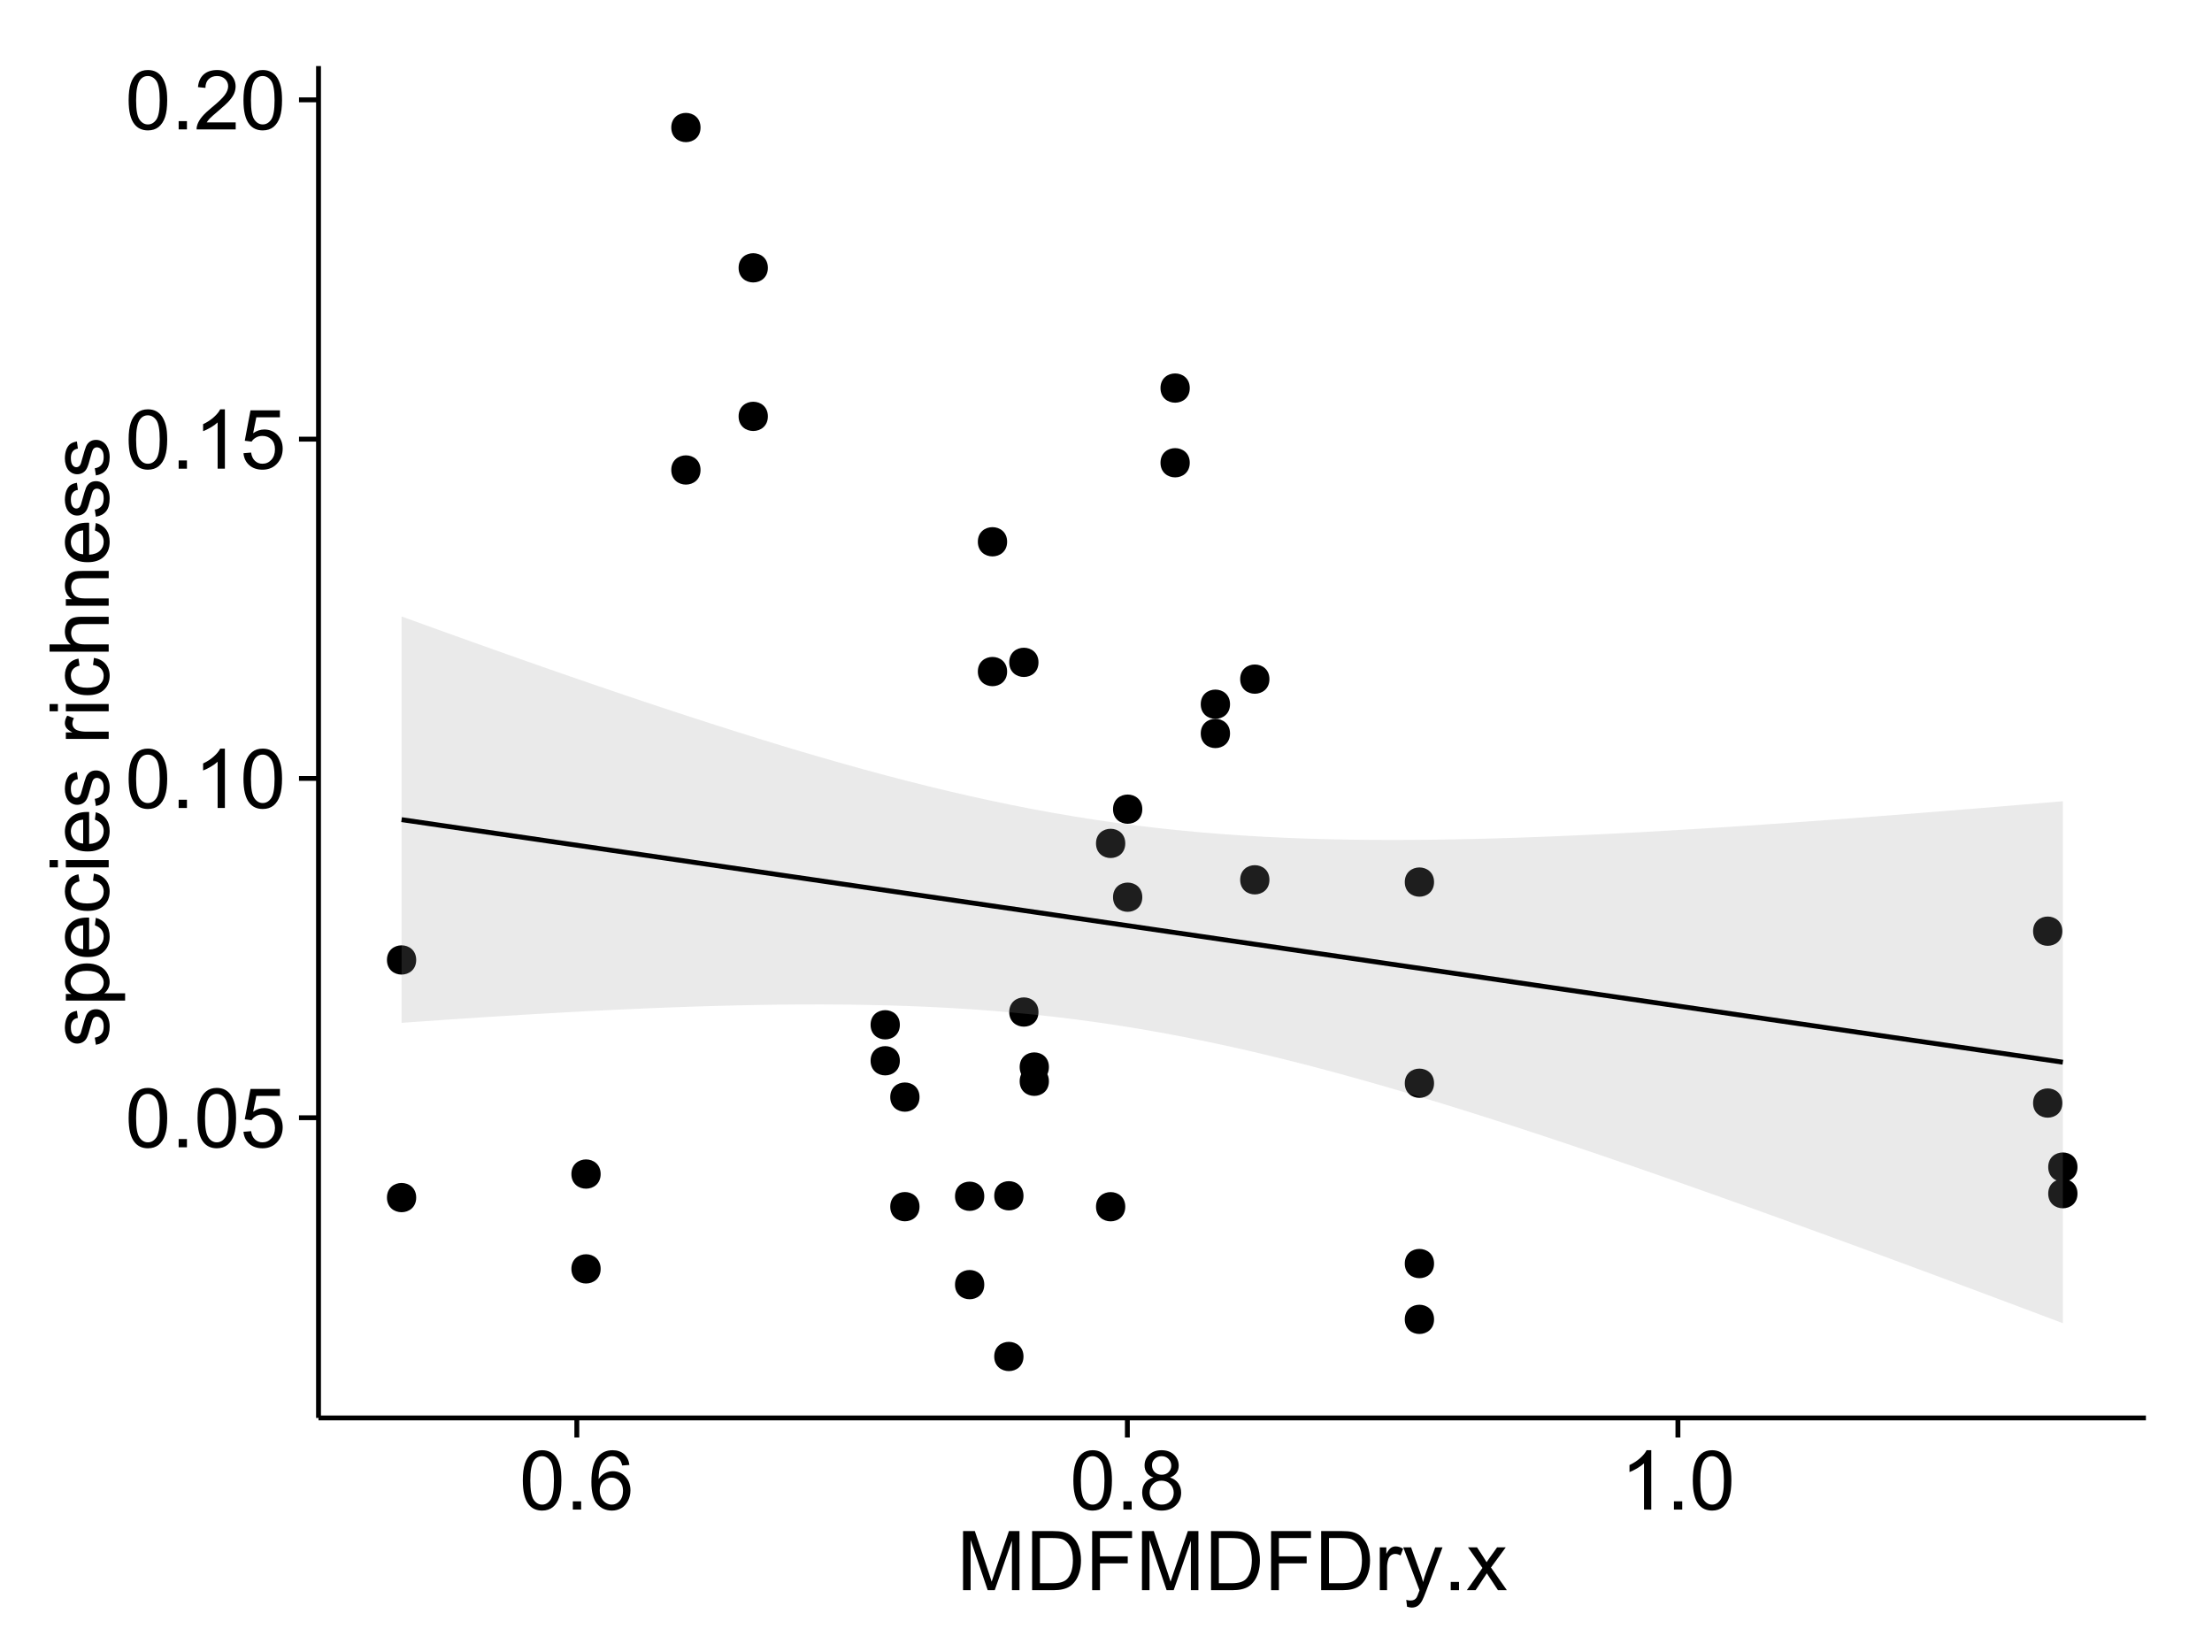 <?xml version="1.0" encoding="UTF-8"?>
<svg xmlns="http://www.w3.org/2000/svg" xmlns:xlink="http://www.w3.org/1999/xlink" width="482pt" height="360pt" viewBox="0 0 482 360" version="1.1">
<defs>
<g>
<symbol overflow="visible" id="glyph0-0">
<path style="stroke:none;" d="M 0.746 -6.355 C 0.742 -7.875 0.898 -9.102 1.215 -10.031 C 1.527 -10.961 1.996 -11.676 2.613 -12.18 C 3.23 -12.684 4.008 -12.938 4.949 -12.938 C 5.637 -12.938 6.242 -12.797 6.766 -12.52 C 7.285 -12.238 7.715 -11.836 8.059 -11.316 C 8.395 -10.789 8.664 -10.152 8.859 -9.398 C 9.051 -8.645 9.145 -7.629 9.148 -6.355 C 9.145 -4.84 8.992 -3.617 8.684 -2.691 C 8.371 -1.762 7.906 -1.047 7.289 -0.539 C 6.672 -0.035 5.891 0.215 4.949 0.219 C 3.703 0.215 2.727 -0.227 2.023 -1.117 C 1.168 -2.188 0.742 -3.934 0.746 -6.355 Z M 2.375 -6.355 C 2.371 -4.234 2.621 -2.824 3.117 -2.129 C 3.609 -1.426 4.219 -1.078 4.949 -1.082 C 5.672 -1.078 6.281 -1.43 6.781 -2.137 C 7.273 -2.836 7.523 -4.242 7.523 -6.355 C 7.523 -8.473 7.273 -9.883 6.781 -10.582 C 6.281 -11.277 5.664 -11.625 4.93 -11.629 C 4.199 -11.625 3.621 -11.316 3.191 -10.703 C 2.645 -9.918 2.371 -8.469 2.375 -6.355 Z M 2.375 -6.355 "/>
</symbol>
<symbol overflow="visible" id="glyph0-1">
<path style="stroke:none;" d="M 1.633 0 L 1.633 -1.801 L 3.438 -1.801 L 3.438 0 Z M 1.633 0 "/>
</symbol>
<symbol overflow="visible" id="glyph0-2">
<path style="stroke:none;" d="M 0.746 -3.375 L 2.406 -3.516 C 2.527 -2.707 2.812 -2.098 3.266 -1.691 C 3.711 -1.281 4.254 -1.078 4.887 -1.082 C 5.648 -1.078 6.293 -1.363 6.82 -1.941 C 7.344 -2.512 7.605 -3.273 7.609 -4.227 C 7.605 -5.125 7.352 -5.84 6.848 -6.363 C 6.34 -6.883 5.676 -7.141 4.859 -7.145 C 4.344 -7.141 3.887 -7.027 3.48 -6.797 C 3.07 -6.566 2.746 -6.266 2.516 -5.898 L 1.027 -6.09 L 2.277 -12.711 L 8.684 -12.711 L 8.684 -11.195 L 3.543 -11.195 L 2.848 -7.734 C 3.621 -8.273 4.43 -8.543 5.281 -8.543 C 6.402 -8.543 7.352 -8.152 8.129 -7.371 C 8.898 -6.59 9.285 -5.586 9.289 -4.367 C 9.285 -3.195 8.945 -2.188 8.27 -1.344 C 7.441 -0.301 6.316 0.215 4.887 0.219 C 3.715 0.215 2.758 -0.109 2.016 -0.766 C 1.273 -1.418 0.848 -2.289 0.746 -3.375 Z M 0.746 -3.375 "/>
</symbol>
<symbol overflow="visible" id="glyph0-3">
<path style="stroke:none;" d="M 6.707 0 L 5.125 0 L 5.125 -10.082 C 4.742 -9.715 4.242 -9.352 3.625 -8.988 C 3.004 -8.625 2.449 -8.352 1.961 -8.172 L 1.961 -9.703 C 2.844 -10.117 3.617 -10.621 4.281 -11.215 C 4.941 -11.805 5.41 -12.379 5.688 -12.938 L 6.707 -12.938 Z M 6.707 0 "/>
</symbol>
<symbol overflow="visible" id="glyph0-4">
<path style="stroke:none;" d="M 9.062 -1.52 L 9.062 0 L 0.547 0 C 0.531 -0.379 0.594 -0.742 0.73 -1.098 C 0.945 -1.676 1.293 -2.25 1.77 -2.812 C 2.246 -3.375 2.934 -4.023 3.84 -4.766 C 5.238 -5.906 6.188 -6.816 6.68 -7.492 C 7.172 -8.16 7.418 -8.793 7.418 -9.395 C 7.418 -10.02 7.191 -10.551 6.746 -10.98 C 6.293 -11.41 5.711 -11.625 4.992 -11.629 C 4.23 -11.625 3.621 -11.395 3.164 -10.941 C 2.703 -10.48 2.469 -9.848 2.469 -9.043 L 0.844 -9.211 C 0.953 -10.422 1.371 -11.344 2.102 -11.984 C 2.824 -12.617 3.801 -12.938 5.027 -12.938 C 6.262 -12.938 7.238 -12.594 7.961 -11.91 C 8.68 -11.223 9.039 -10.371 9.043 -9.359 C 9.039 -8.84 8.934 -8.336 8.727 -7.84 C 8.512 -7.34 8.164 -6.812 7.676 -6.266 C 7.188 -5.711 6.375 -4.957 5.238 -4 C 4.285 -3.199 3.676 -2.66 3.41 -2.379 C 3.141 -2.094 2.918 -1.805 2.742 -1.52 Z M 9.062 -1.52 "/>
</symbol>
<symbol overflow="visible" id="glyph0-5">
<path style="stroke:none;" d="M 8.957 -9.73 L 7.383 -9.605 C 7.242 -10.223 7.043 -10.676 6.785 -10.961 C 6.355 -11.41 5.828 -11.637 5.203 -11.637 C 4.695 -11.637 4.25 -11.496 3.875 -11.215 C 3.375 -10.852 2.984 -10.32 2.695 -9.625 C 2.406 -8.926 2.258 -7.934 2.25 -6.645 C 2.629 -7.223 3.094 -7.652 3.645 -7.938 C 4.195 -8.215 4.773 -8.355 5.379 -8.359 C 6.434 -8.355 7.328 -7.969 8.07 -7.195 C 8.809 -6.418 9.18 -5.414 9.184 -4.184 C 9.18 -3.371 9.008 -2.617 8.66 -1.926 C 8.312 -1.23 7.832 -0.699 7.227 -0.332 C 6.613 0.035 5.922 0.215 5.148 0.219 C 3.828 0.215 2.754 -0.266 1.922 -1.234 C 1.09 -2.199 0.672 -3.797 0.676 -6.031 C 0.672 -8.516 1.133 -10.328 2.055 -11.461 C 2.855 -12.445 3.938 -12.938 5.301 -12.938 C 6.312 -12.938 7.141 -12.652 7.789 -12.086 C 8.434 -11.516 8.824 -10.73 8.957 -9.73 Z M 2.496 -4.176 C 2.496 -3.629 2.609 -3.105 2.844 -2.609 C 3.07 -2.109 3.395 -1.73 3.812 -1.473 C 4.227 -1.207 4.664 -1.078 5.125 -1.082 C 5.789 -1.078 6.363 -1.348 6.844 -1.891 C 7.324 -2.426 7.562 -3.156 7.566 -4.086 C 7.562 -4.973 7.328 -5.676 6.855 -6.191 C 6.379 -6.703 5.781 -6.961 5.062 -6.961 C 4.348 -6.961 3.738 -6.703 3.242 -6.191 C 2.742 -5.676 2.496 -5.004 2.496 -4.176 Z M 2.496 -4.176 "/>
</symbol>
<symbol overflow="visible" id="glyph0-6">
<path style="stroke:none;" d="M 3.18 -6.988 C 2.52 -7.227 2.035 -7.57 1.723 -8.016 C 1.406 -8.461 1.246 -8.992 1.25 -9.617 C 1.246 -10.551 1.582 -11.34 2.258 -11.98 C 2.93 -12.617 3.828 -12.938 4.949 -12.938 C 6.07 -12.938 6.977 -12.609 7.664 -11.957 C 8.348 -11.301 8.688 -10.504 8.691 -9.57 C 8.688 -8.969 8.531 -8.449 8.219 -8.012 C 7.902 -7.566 7.426 -7.227 6.793 -6.988 C 7.582 -6.727 8.184 -6.309 8.598 -5.738 C 9.008 -5.16 9.215 -4.477 9.219 -3.684 C 9.215 -2.578 8.828 -1.652 8.051 -0.906 C 7.27 -0.156 6.242 0.215 4.977 0.219 C 3.699 0.215 2.676 -0.156 1.898 -0.91 C 1.117 -1.66 0.727 -2.602 0.73 -3.727 C 0.727 -4.562 0.938 -5.262 1.367 -5.832 C 1.789 -6.395 2.395 -6.781 3.18 -6.988 Z M 2.867 -9.668 C 2.863 -9.059 3.059 -8.559 3.453 -8.172 C 3.844 -7.785 4.355 -7.594 4.984 -7.594 C 5.59 -7.594 6.09 -7.785 6.48 -8.168 C 6.871 -8.551 7.066 -9.02 7.066 -9.578 C 7.066 -10.156 6.863 -10.645 6.465 -11.043 C 6.059 -11.438 5.559 -11.637 4.965 -11.637 C 4.359 -11.637 3.859 -11.441 3.465 -11.055 C 3.062 -10.668 2.863 -10.207 2.867 -9.668 Z M 2.355 -3.719 C 2.355 -3.262 2.461 -2.824 2.676 -2.406 C 2.887 -1.98 3.203 -1.652 3.629 -1.426 C 4.047 -1.191 4.504 -1.078 4.992 -1.082 C 5.746 -1.078 6.367 -1.32 6.863 -1.809 C 7.352 -2.293 7.598 -2.91 7.602 -3.664 C 7.598 -4.422 7.344 -5.055 6.84 -5.555 C 6.332 -6.051 5.699 -6.297 4.938 -6.301 C 4.191 -6.297 3.574 -6.051 3.09 -5.562 C 2.598 -5.066 2.355 -4.453 2.355 -3.719 Z M 2.355 -3.719 "/>
</symbol>
<symbol overflow="visible" id="glyph0-7">
<path style="stroke:none;" d="M 1.336 0 L 1.336 -12.883 L 3.902 -12.883 L 6.953 -3.762 C 7.23 -2.91 7.434 -2.273 7.566 -1.855 C 7.711 -2.32 7.941 -3.008 8.254 -3.922 L 11.336 -12.883 L 13.633 -12.883 L 13.633 0 L 11.988 0 L 11.988 -10.785 L 8.242 0 L 6.707 0 L 2.98 -10.969 L 2.98 0 Z M 1.336 0 "/>
</symbol>
<symbol overflow="visible" id="glyph0-8">
<path style="stroke:none;" d="M 1.391 0 L 1.391 -12.883 L 5.828 -12.883 C 6.824 -12.879 7.59 -12.816 8.121 -12.699 C 8.855 -12.527 9.484 -12.223 10.012 -11.777 C 10.688 -11.199 11.195 -10.465 11.535 -9.574 C 11.867 -8.68 12.035 -7.656 12.039 -6.512 C 12.035 -5.531 11.922 -4.664 11.695 -3.91 C 11.469 -3.152 11.176 -2.527 10.816 -2.035 C 10.457 -1.535 10.066 -1.145 9.645 -0.863 C 9.219 -0.574 8.703 -0.359 8.105 -0.219 C 7.504 -0.07 6.816 0 6.039 0 Z M 3.094 -1.52 L 5.844 -1.52 C 6.688 -1.516 7.355 -1.598 7.844 -1.758 C 8.324 -1.914 8.711 -2.137 9 -2.426 C 9.402 -2.828 9.715 -3.371 9.941 -4.055 C 10.164 -4.734 10.277 -5.562 10.281 -6.539 C 10.277 -7.887 10.055 -8.922 9.617 -9.645 C 9.172 -10.367 8.637 -10.852 8.008 -11.102 C 7.547 -11.273 6.812 -11.359 5.801 -11.363 L 3.094 -11.363 Z M 3.094 -1.52 "/>
</symbol>
<symbol overflow="visible" id="glyph0-9">
<path style="stroke:none;" d="M 1.477 0 L 1.477 -12.883 L 10.168 -12.883 L 10.168 -11.363 L 3.18 -11.363 L 3.18 -7.375 L 9.227 -7.375 L 9.227 -5.852 L 3.18 -5.852 L 3.18 0 Z M 1.477 0 "/>
</symbol>
<symbol overflow="visible" id="glyph0-10">
<path style="stroke:none;" d="M 1.168 0 L 1.168 -9.336 L 2.594 -9.336 L 2.594 -7.918 C 2.953 -8.578 3.289 -9.016 3.598 -9.23 C 3.906 -9.438 4.242 -9.543 4.613 -9.547 C 5.145 -9.543 5.688 -9.375 6.242 -9.035 L 5.695 -7.566 C 5.309 -7.793 4.922 -7.91 4.535 -7.91 C 4.188 -7.91 3.875 -7.805 3.602 -7.598 C 3.324 -7.387 3.129 -7.098 3.016 -6.734 C 2.836 -6.168 2.746 -5.555 2.75 -4.887 L 2.75 0 Z M 1.168 0 "/>
</symbol>
<symbol overflow="visible" id="glyph0-11">
<path style="stroke:none;" d="M 1.117 3.594 L 0.941 2.109 C 1.285 2.203 1.586 2.25 1.844 2.25 C 2.195 2.25 2.477 2.191 2.691 2.074 C 2.898 1.957 3.07 1.793 3.207 1.582 C 3.305 1.422 3.469 1.027 3.691 0.406 C 3.719 0.312 3.766 0.184 3.832 0.016 L 0.289 -9.336 L 1.996 -9.336 L 3.938 -3.93 C 4.188 -3.238 4.41 -2.516 4.613 -1.766 C 4.793 -2.488 5.012 -3.199 5.266 -3.895 L 7.258 -9.336 L 8.844 -9.336 L 5.289 0.156 C 4.906 1.18 4.609 1.887 4.402 2.277 C 4.117 2.797 3.797 3.18 3.434 3.422 C 3.07 3.664 2.637 3.785 2.137 3.789 C 1.828 3.785 1.488 3.719 1.117 3.594 Z M 1.117 3.594 "/>
</symbol>
<symbol overflow="visible" id="glyph0-12">
<path style="stroke:none;" d="M 0.133 0 L 3.543 -4.852 L 0.387 -9.336 L 2.363 -9.336 L 3.797 -7.145 C 4.066 -6.727 4.281 -6.379 4.445 -6.102 C 4.703 -6.484 4.941 -6.828 5.16 -7.129 L 6.734 -9.336 L 8.621 -9.336 L 5.398 -4.938 L 8.867 0 L 6.926 0 L 5.008 -2.898 L 4.5 -3.684 L 2.047 0 Z M 0.133 0 "/>
</symbol>
<symbol overflow="visible" id="glyph1-0">
<path style="stroke:none;" d="M -2.785 -0.555 L -3.031 -2.117 C -2.402 -2.203 -1.922 -2.449 -1.59 -2.852 C -1.254 -3.25 -1.09 -3.812 -1.09 -4.535 C -1.09 -5.262 -1.234 -5.801 -1.531 -6.152 C -1.824 -6.504 -2.172 -6.68 -2.574 -6.68 C -2.926 -6.68 -3.207 -6.523 -3.418 -6.215 C -3.555 -5.996 -3.734 -5.457 -3.953 -4.598 C -4.246 -3.434 -4.5 -2.629 -4.715 -2.184 C -4.926 -1.734 -5.223 -1.395 -5.602 -1.164 C -5.98 -0.93 -6.398 -0.812 -6.855 -0.816 C -7.27 -0.812 -7.652 -0.91 -8.012 -1.102 C -8.363 -1.293 -8.66 -1.551 -8.895 -1.883 C -9.074 -2.125 -9.227 -2.461 -9.355 -2.887 C -9.48 -3.309 -9.543 -3.766 -9.547 -4.254 C -9.543 -4.984 -9.438 -5.625 -9.23 -6.184 C -9.016 -6.734 -8.73 -7.145 -8.371 -7.41 C -8.008 -7.672 -7.527 -7.852 -6.926 -7.953 L -6.715 -6.406 C -7.195 -6.332 -7.57 -6.129 -7.84 -5.797 C -8.105 -5.457 -8.238 -4.98 -8.242 -4.367 C -8.238 -3.637 -8.117 -3.121 -7.883 -2.812 C -7.641 -2.5 -7.359 -2.344 -7.039 -2.348 C -6.832 -2.344 -6.648 -2.406 -6.484 -2.539 C -6.312 -2.664 -6.172 -2.867 -6.062 -3.148 C -6.004 -3.301 -5.871 -3.766 -5.66 -4.543 C -5.359 -5.66 -5.113 -6.441 -4.926 -6.887 C -4.734 -7.324 -4.457 -7.672 -4.094 -7.926 C -3.73 -8.176 -3.281 -8.301 -2.742 -8.305 C -2.211 -8.301 -1.711 -8.148 -1.25 -7.844 C -0.781 -7.535 -0.422 -7.09 -0.172 -6.512 C 0.086 -5.926 0.211 -5.27 0.211 -4.543 C 0.211 -3.328 -0.039 -2.406 -0.543 -1.77 C -1.047 -1.133 -1.793 -0.727 -2.785 -0.555 Z M -2.785 -0.555 "/>
</symbol>
<symbol overflow="visible" id="glyph1-1">
<path style="stroke:none;" d="M 3.578 -1.188 L -9.336 -1.188 L -9.336 -2.629 L -8.121 -2.629 C -8.594 -2.965 -8.949 -3.348 -9.188 -3.777 C -9.426 -4.203 -9.543 -4.723 -9.547 -5.336 C -9.543 -6.129 -9.34 -6.832 -8.93 -7.445 C -8.516 -8.051 -7.934 -8.512 -7.191 -8.824 C -6.441 -9.133 -5.625 -9.285 -4.738 -9.289 C -3.781 -9.285 -2.922 -9.113 -2.156 -8.773 C -1.391 -8.43 -0.805 -7.934 -0.398 -7.281 C 0.008 -6.625 0.211 -5.938 0.211 -5.219 C 0.211 -4.691 0.102 -4.219 -0.121 -3.801 C -0.344 -3.379 -0.625 -3.035 -0.965 -2.77 L 3.578 -2.77 Z M -4.613 -2.621 C -3.41 -2.613 -2.523 -2.855 -1.949 -3.348 C -1.375 -3.832 -1.09 -4.422 -1.09 -5.117 C -1.09 -5.816 -1.387 -6.418 -1.98 -6.922 C -2.574 -7.418 -3.496 -7.668 -4.746 -7.672 C -5.934 -7.668 -6.824 -7.426 -7.418 -6.938 C -8.008 -6.449 -8.301 -5.863 -8.305 -5.188 C -8.301 -4.508 -7.988 -3.914 -7.359 -3.398 C -6.727 -2.879 -5.809 -2.617 -4.613 -2.621 Z M -4.613 -2.621 "/>
</symbol>
<symbol overflow="visible" id="glyph1-2">
<path style="stroke:none;" d="M -3.004 -7.578 L -2.805 -9.211 C -1.848 -8.953 -1.105 -8.473 -0.578 -7.777 C -0.051 -7.078 0.211 -6.188 0.211 -5.105 C 0.211 -3.738 -0.207 -2.656 -1.051 -1.859 C -1.887 -1.055 -3.066 -0.656 -4.586 -0.66 C -6.156 -0.656 -7.375 -1.059 -8.246 -1.871 C -9.109 -2.676 -9.543 -3.727 -9.547 -5.02 C -9.543 -6.266 -9.117 -7.285 -8.27 -8.078 C -7.418 -8.867 -6.223 -9.262 -4.684 -9.266 C -4.586 -9.262 -4.445 -9.258 -4.262 -9.254 L -4.262 -2.293 C -3.234 -2.348 -2.449 -2.641 -1.906 -3.164 C -1.359 -3.684 -1.09 -4.332 -1.09 -5.117 C -1.09 -5.691 -1.242 -6.188 -1.547 -6.598 C -1.852 -7.008 -2.336 -7.332 -3.004 -7.578 Z M -5.562 -2.383 L -5.562 -7.594 C -6.344 -7.523 -6.934 -7.324 -7.328 -6.996 C -7.934 -6.492 -8.238 -5.836 -8.242 -5.035 C -8.238 -4.305 -7.996 -3.695 -7.512 -3.203 C -7.027 -2.707 -6.375 -2.434 -5.562 -2.383 Z M -5.562 -2.383 "/>
</symbol>
<symbol overflow="visible" id="glyph1-3">
<path style="stroke:none;" d="M -3.418 -7.277 L -3.215 -8.832 C -2.141 -8.66 -1.301 -8.227 -0.699 -7.527 C -0.09 -6.824 0.211 -5.965 0.211 -4.949 C 0.211 -3.668 -0.203 -2.641 -1.039 -1.867 C -1.871 -1.09 -3.07 -0.703 -4.633 -0.703 C -5.637 -0.703 -6.52 -0.867 -7.277 -1.203 C -8.031 -1.535 -8.598 -2.047 -8.977 -2.73 C -9.355 -3.41 -9.543 -4.152 -9.547 -4.957 C -9.543 -5.969 -9.289 -6.797 -8.777 -7.441 C -8.262 -8.086 -7.531 -8.5 -6.59 -8.684 L -6.355 -7.145 C -6.98 -6.996 -7.453 -6.738 -7.77 -6.367 C -8.082 -5.992 -8.238 -5.543 -8.242 -5.02 C -8.238 -4.219 -7.953 -3.57 -7.387 -3.074 C -6.812 -2.574 -5.91 -2.324 -4.676 -2.328 C -3.422 -2.324 -2.508 -2.566 -1.941 -3.047 C -1.371 -3.527 -1.09 -4.152 -1.09 -4.93 C -1.09 -5.547 -1.277 -6.066 -1.66 -6.484 C -2.035 -6.898 -2.621 -7.164 -3.418 -7.277 Z M -3.418 -7.277 "/>
</symbol>
<symbol overflow="visible" id="glyph1-4">
<path style="stroke:none;" d="M -11.066 -1.195 L -12.883 -1.195 L -12.883 -2.777 L -11.066 -2.777 Z M 0 -1.195 L -9.336 -1.195 L -9.336 -2.777 L 0 -2.777 Z M 0 -1.195 "/>
</symbol>
<symbol overflow="visible" id="glyph1-5">
<path style="stroke:none;" d=""/>
</symbol>
<symbol overflow="visible" id="glyph1-6">
<path style="stroke:none;" d="M 0 -1.168 L -9.336 -1.168 L -9.336 -2.594 L -7.918 -2.594 C -8.578 -2.953 -9.016 -3.289 -9.23 -3.598 C -9.438 -3.906 -9.543 -4.242 -9.547 -4.613 C -9.543 -5.145 -9.375 -5.688 -9.035 -6.242 L -7.566 -5.695 C -7.793 -5.309 -7.91 -4.922 -7.91 -4.535 C -7.91 -4.188 -7.805 -3.875 -7.598 -3.602 C -7.387 -3.324 -7.098 -3.129 -6.734 -3.016 C -6.168 -2.836 -5.555 -2.746 -4.887 -2.75 L 0 -2.75 Z M 0 -1.168 "/>
</symbol>
<symbol overflow="visible" id="glyph1-7">
<path style="stroke:none;" d="M 0 -1.188 L -12.883 -1.188 L -12.883 -2.77 L -8.262 -2.77 C -9.117 -3.504 -9.543 -4.434 -9.547 -5.562 C -9.543 -6.25 -9.406 -6.852 -9.137 -7.363 C -8.859 -7.871 -8.484 -8.234 -8.004 -8.457 C -7.523 -8.676 -6.824 -8.789 -5.914 -8.789 L 0 -8.789 L 0 -7.207 L -5.914 -7.207 C -6.703 -7.207 -7.281 -7.035 -7.641 -6.691 C -8 -6.348 -8.18 -5.863 -8.184 -5.238 C -8.18 -4.77 -8.059 -4.328 -7.816 -3.914 C -7.574 -3.5 -7.242 -3.203 -6.828 -3.031 C -6.406 -2.852 -5.832 -2.766 -5.105 -2.77 L 0 -2.77 Z M 0 -1.188 "/>
</symbol>
<symbol overflow="visible" id="glyph1-8">
<path style="stroke:none;" d="M 0 -1.188 L -9.336 -1.188 L -9.336 -2.609 L -8.008 -2.609 C -9.031 -3.293 -9.543 -4.285 -9.547 -5.582 C -9.543 -6.141 -9.441 -6.656 -9.242 -7.133 C -9.035 -7.602 -8.77 -7.957 -8.445 -8.191 C -8.113 -8.426 -7.727 -8.59 -7.277 -8.684 C -6.98 -8.742 -6.465 -8.77 -5.738 -8.773 L 0 -8.773 L 0 -7.188 L -5.68 -7.188 C -6.32 -7.184 -6.801 -7.121 -7.121 -7.004 C -7.438 -6.879 -7.695 -6.66 -7.887 -6.348 C -8.074 -6.031 -8.168 -5.664 -8.172 -5.246 C -8.168 -4.57 -7.953 -3.992 -7.531 -3.504 C -7.102 -3.012 -6.293 -2.766 -5.098 -2.77 L 0 -2.77 Z M 0 -1.188 "/>
</symbol>
</g>
<clipPath id="clip1">
  <path d="M 69.406 14.398 L 468.602 14.398 L 468.602 309.953 L 69.406 309.953 Z M 69.406 14.398 "/>
</clipPath>
</defs>
<g id="surface2381">
<rect x="0" y="0" width="482" height="360" style="fill:rgb(100%,100%,100%);fill-opacity:1;stroke:none;"/>
<rect x="0" y="0" width="482" height="360" style="fill:rgb(100%,100%,100%);fill-opacity:1;stroke:none;"/>
<path style="fill:none;stroke-width:1.063;stroke-linecap:round;stroke-linejoin:round;stroke:rgb(100%,100%,100%);stroke-opacity:1;stroke-miterlimit:10;" d="M 0 360 L 482 360 L 482 0 L 0 0 Z M 0 360 "/>
<g clip-path="url(#clip1)" clip-rule="nonzero">
<path style=" stroke:none;fill-rule:nonzero;fill:rgb(100%,100%,100%);fill-opacity:1;" d="M 69.406 308.957 L 467.602 308.957 L 467.602 14.402 L 69.406 14.402 Z M 69.406 308.957 "/>
<path style=" stroke:none;fill-rule:nonzero;fill:rgb(0%,0%,0%);fill-opacity:1;" d="M 247.848 195.492 C 247.848 198.328 243.594 198.328 243.594 195.492 C 243.594 192.656 247.848 192.656 247.848 195.492 "/>
<path style=" stroke:none;fill-rule:nonzero;fill:rgb(0%,0%,0%);fill-opacity:1;" d="M 311.422 236.031 C 311.422 238.863 307.168 238.863 307.168 236.031 C 307.168 233.195 311.422 233.195 311.422 236.031 "/>
<path style=" stroke:none;fill-rule:nonzero;fill:rgb(0%,0%,0%);fill-opacity:1;" d="M 89.629 260.945 C 89.629 263.781 85.379 263.781 85.379 260.945 C 85.379 258.113 89.629 258.113 89.629 260.945 "/>
<path style=" stroke:none;fill-rule:nonzero;fill:rgb(0%,0%,0%);fill-opacity:1;" d="M 311.422 192.195 C 311.422 195.031 307.168 195.031 307.168 192.195 C 307.168 189.359 311.422 189.359 311.422 192.195 "/>
<path style=" stroke:none;fill-rule:nonzero;fill:rgb(0%,0%,0%);fill-opacity:1;" d="M 166.254 90.723 C 166.254 93.559 162.004 93.559 162.004 90.723 C 162.004 87.887 166.254 87.887 166.254 90.723 "/>
<path style=" stroke:none;fill-rule:nonzero;fill:rgb(0%,0%,0%);fill-opacity:1;" d="M 448.324 240.348 C 448.324 243.184 444.074 243.184 444.074 240.348 C 444.074 237.512 448.324 237.512 448.324 240.348 "/>
<path style=" stroke:none;fill-rule:nonzero;fill:rgb(0%,0%,0%);fill-opacity:1;" d="M 448.324 202.898 C 448.324 205.734 444.074 205.734 444.074 202.898 C 444.074 200.062 448.324 200.062 448.324 202.898 "/>
<path style=" stroke:none;fill-rule:nonzero;fill:rgb(0%,0%,0%);fill-opacity:1;" d="M 244.137 183.77 C 244.137 186.605 239.883 186.605 239.883 183.77 C 239.883 180.934 244.137 180.934 244.137 183.77 "/>
<path style=" stroke:none;fill-rule:nonzero;fill:rgb(0%,0%,0%);fill-opacity:1;" d="M 244.137 262.934 C 244.137 265.77 239.883 265.77 239.883 262.934 C 239.883 260.098 244.137 260.098 244.137 262.934 "/>
<path style=" stroke:none;fill-rule:nonzero;fill:rgb(0%,0%,0%);fill-opacity:1;" d="M 227.5 232.496 C 227.5 235.332 223.25 235.332 223.25 232.496 C 223.25 229.66 227.5 229.66 227.5 232.496 "/>
<path style=" stroke:none;fill-rule:nonzero;fill:rgb(0%,0%,0%);fill-opacity:1;" d="M 275.551 147.977 C 275.551 150.809 271.301 150.809 271.301 147.977 C 271.301 145.141 275.551 145.141 275.551 147.977 "/>
<path style=" stroke:none;fill-rule:nonzero;fill:rgb(0%,0%,0%);fill-opacity:1;" d="M 275.551 191.703 C 275.551 194.539 271.301 194.539 271.301 191.703 C 271.301 188.867 275.551 188.867 275.551 191.703 "/>
<path style=" stroke:none;fill-rule:nonzero;fill:rgb(0%,0%,0%);fill-opacity:1;" d="M 218.391 118.047 C 218.391 120.883 214.137 120.883 214.137 118.047 C 214.137 115.211 218.391 115.211 218.391 118.047 "/>
<path style=" stroke:none;fill-rule:nonzero;fill:rgb(0%,0%,0%);fill-opacity:1;" d="M 258.188 84.559 C 258.188 87.391 253.938 87.391 253.938 84.559 C 253.938 81.723 258.188 81.723 258.188 84.559 "/>
<path style=" stroke:none;fill-rule:nonzero;fill:rgb(0%,0%,0%);fill-opacity:1;" d="M 258.188 100.828 C 258.188 103.664 253.938 103.664 253.938 100.828 C 253.938 97.992 258.188 97.992 258.188 100.828 "/>
<path style=" stroke:none;fill-rule:nonzero;fill:rgb(0%,0%,0%);fill-opacity:1;" d="M 451.625 260.09 C 451.625 262.926 447.375 262.926 447.375 260.09 C 447.375 257.258 451.625 257.258 451.625 260.09 "/>
<path style=" stroke:none;fill-rule:nonzero;fill:rgb(0%,0%,0%);fill-opacity:1;" d="M 451.625 254.297 C 451.625 257.133 447.375 257.133 447.375 254.297 C 447.375 251.461 451.625 251.461 451.625 254.297 "/>
<path style=" stroke:none;fill-rule:nonzero;fill:rgb(0%,0%,0%);fill-opacity:1;" d="M 166.254 58.359 C 166.254 61.195 162.004 61.195 162.004 58.359 C 162.004 55.523 166.254 55.523 166.254 58.359 "/>
<path style=" stroke:none;fill-rule:nonzero;fill:rgb(0%,0%,0%);fill-opacity:1;" d="M 218.391 146.328 C 218.391 149.164 214.137 149.164 214.137 146.328 C 214.137 143.496 218.391 143.496 218.391 146.328 "/>
<path style=" stroke:none;fill-rule:nonzero;fill:rgb(0%,0%,0%);fill-opacity:1;" d="M 227.5 235.602 C 227.5 238.438 223.25 238.438 223.25 235.602 C 223.25 232.766 227.5 232.766 227.5 235.602 "/>
<path style=" stroke:none;fill-rule:nonzero;fill:rgb(0%,0%,0%);fill-opacity:1;" d="M 89.629 209.168 C 89.629 212.004 85.379 212.004 85.379 209.168 C 85.379 206.332 89.629 206.332 89.629 209.168 "/>
<path style=" stroke:none;fill-rule:nonzero;fill:rgb(0%,0%,0%);fill-opacity:1;" d="M 247.848 176.312 C 247.848 179.148 243.594 179.148 243.594 176.312 C 243.594 173.477 247.848 173.477 247.848 176.312 "/>
<path style=" stroke:none;fill-rule:nonzero;fill:rgb(0%,0%,0%);fill-opacity:1;" d="M 311.422 287.48 C 311.422 290.316 307.168 290.316 307.168 287.48 C 307.168 284.645 311.422 284.645 311.422 287.48 "/>
<path style=" stroke:none;fill-rule:nonzero;fill:rgb(0%,0%,0%);fill-opacity:1;" d="M 311.422 275.32 C 311.422 278.152 307.168 278.152 307.168 275.32 C 307.168 272.484 311.422 272.484 311.422 275.32 "/>
<path style=" stroke:none;fill-rule:nonzero;fill:rgb(0%,0%,0%);fill-opacity:1;" d="M 151.586 102.402 C 151.586 105.238 147.336 105.238 147.336 102.402 C 147.336 99.57 151.586 99.57 151.586 102.402 "/>
<path style=" stroke:none;fill-rule:nonzero;fill:rgb(0%,0%,0%);fill-opacity:1;" d="M 151.586 27.789 C 151.586 30.625 147.336 30.625 147.336 27.789 C 147.336 24.953 151.586 24.953 151.586 27.789 "/>
<path style=" stroke:none;fill-rule:nonzero;fill:rgb(0%,0%,0%);fill-opacity:1;" d="M 199.305 239.051 C 199.305 241.883 195.051 241.883 195.051 239.051 C 195.051 236.215 199.305 236.215 199.305 239.051 "/>
<path style=" stroke:none;fill-rule:nonzero;fill:rgb(0%,0%,0%);fill-opacity:1;" d="M 199.305 262.922 C 199.305 265.758 195.051 265.758 195.051 262.922 C 195.051 260.086 199.305 260.086 199.305 262.922 "/>
<path style=" stroke:none;fill-rule:nonzero;fill:rgb(0%,0%,0%);fill-opacity:1;" d="M 129.82 255.816 C 129.82 258.652 125.57 258.652 125.57 255.816 C 125.57 252.984 129.82 252.984 129.82 255.816 "/>
<path style=" stroke:none;fill-rule:nonzero;fill:rgb(0%,0%,0%);fill-opacity:1;" d="M 129.82 276.477 C 129.82 279.312 125.57 279.312 125.57 276.477 C 125.57 273.645 129.82 273.645 129.82 276.477 "/>
<path style=" stroke:none;fill-rule:nonzero;fill:rgb(0%,0%,0%);fill-opacity:1;" d="M 225.227 144.324 C 225.227 147.16 220.977 147.16 220.977 144.324 C 220.977 141.488 225.227 141.488 225.227 144.324 "/>
<path style=" stroke:none;fill-rule:nonzero;fill:rgb(0%,0%,0%);fill-opacity:1;" d="M 225.227 220.516 C 225.227 223.352 220.977 223.352 220.977 220.516 C 220.977 217.68 225.227 217.68 225.227 220.516 "/>
<path style=" stroke:none;fill-rule:nonzero;fill:rgb(0%,0%,0%);fill-opacity:1;" d="M 221.961 260.555 C 221.961 263.387 217.707 263.387 217.707 260.555 C 217.707 257.719 221.961 257.719 221.961 260.555 "/>
<path style=" stroke:none;fill-rule:nonzero;fill:rgb(0%,0%,0%);fill-opacity:1;" d="M 221.961 295.566 C 221.961 298.402 217.707 298.402 217.707 295.566 C 217.707 292.73 221.961 292.73 221.961 295.566 "/>
<path style=" stroke:none;fill-rule:nonzero;fill:rgb(0%,0%,0%);fill-opacity:1;" d="M 266.965 153.445 C 266.965 156.277 262.715 156.277 262.715 153.445 C 262.715 150.609 266.965 150.609 266.965 153.445 "/>
<path style=" stroke:none;fill-rule:nonzero;fill:rgb(0%,0%,0%);fill-opacity:1;" d="M 266.965 159.82 C 266.965 162.652 262.715 162.652 262.715 159.82 C 262.715 156.984 266.965 156.984 266.965 159.82 "/>
<path style=" stroke:none;fill-rule:nonzero;fill:rgb(0%,0%,0%);fill-opacity:1;" d="M 195.02 223.293 C 195.02 226.129 190.766 226.129 190.766 223.293 C 190.766 220.461 195.02 220.461 195.02 223.293 "/>
<path style=" stroke:none;fill-rule:nonzero;fill:rgb(0%,0%,0%);fill-opacity:1;" d="M 195.02 231.133 C 195.02 233.965 190.766 233.965 190.766 231.133 C 190.766 228.297 195.02 228.297 195.02 231.133 "/>
<path style=" stroke:none;fill-rule:nonzero;fill:rgb(0%,0%,0%);fill-opacity:1;" d="M 213.41 260.656 C 213.41 263.492 209.16 263.492 209.16 260.656 C 209.16 257.824 213.41 257.824 213.41 260.656 "/>
<path style=" stroke:none;fill-rule:nonzero;fill:rgb(0%,0%,0%);fill-opacity:1;" d="M 213.41 279.914 C 213.41 282.746 209.16 282.746 209.16 279.914 C 209.16 277.078 213.41 277.078 213.41 279.914 "/>
<path style=" stroke:none;fill-rule:nonzero;fill:rgb(0%,0%,0%);fill-opacity:1;" d="M 248.91 195.492 C 248.91 199.746 242.531 199.746 242.531 195.492 C 242.531 191.242 248.91 191.242 248.91 195.492 "/>
<path style=" stroke:none;fill-rule:nonzero;fill:rgb(0%,0%,0%);fill-opacity:1;" d="M 312.484 236.031 C 312.484 240.281 306.105 240.281 306.105 236.031 C 306.105 231.777 312.484 231.777 312.484 236.031 "/>
<path style=" stroke:none;fill-rule:nonzero;fill:rgb(0%,0%,0%);fill-opacity:1;" d="M 90.691 260.945 C 90.691 265.199 84.316 265.199 84.316 260.945 C 84.316 256.695 90.691 256.695 90.691 260.945 "/>
<path style=" stroke:none;fill-rule:nonzero;fill:rgb(0%,0%,0%);fill-opacity:1;" d="M 312.484 192.195 C 312.484 196.449 306.105 196.449 306.105 192.195 C 306.105 187.945 312.484 187.945 312.484 192.195 "/>
<path style=" stroke:none;fill-rule:nonzero;fill:rgb(0%,0%,0%);fill-opacity:1;" d="M 167.32 90.723 C 167.32 94.977 160.941 94.977 160.941 90.723 C 160.941 86.473 167.32 86.473 167.32 90.723 "/>
<path style=" stroke:none;fill-rule:nonzero;fill:rgb(0%,0%,0%);fill-opacity:1;" d="M 449.391 240.348 C 449.391 244.598 443.012 244.598 443.012 240.348 C 443.012 236.094 449.391 236.094 449.391 240.348 "/>
<path style=" stroke:none;fill-rule:nonzero;fill:rgb(0%,0%,0%);fill-opacity:1;" d="M 449.391 202.898 C 449.391 207.152 443.012 207.152 443.012 202.898 C 443.012 198.645 449.391 198.645 449.391 202.898 "/>
<path style=" stroke:none;fill-rule:nonzero;fill:rgb(0%,0%,0%);fill-opacity:1;" d="M 245.199 183.77 C 245.199 188.023 238.82 188.023 238.82 183.77 C 238.82 179.52 245.199 179.52 245.199 183.77 "/>
<path style=" stroke:none;fill-rule:nonzero;fill:rgb(0%,0%,0%);fill-opacity:1;" d="M 245.199 262.934 C 245.199 267.188 238.82 267.188 238.82 262.934 C 238.82 258.684 245.199 258.684 245.199 262.934 "/>
<path style=" stroke:none;fill-rule:nonzero;fill:rgb(0%,0%,0%);fill-opacity:1;" d="M 228.562 232.496 C 228.562 236.746 222.188 236.746 222.188 232.496 C 222.188 228.242 228.562 228.242 228.562 232.496 "/>
<path style=" stroke:none;fill-rule:nonzero;fill:rgb(0%,0%,0%);fill-opacity:1;" d="M 276.613 147.977 C 276.613 152.227 270.238 152.227 270.238 147.977 C 270.238 143.723 276.613 143.723 276.613 147.977 "/>
<path style=" stroke:none;fill-rule:nonzero;fill:rgb(0%,0%,0%);fill-opacity:1;" d="M 276.613 191.703 C 276.613 195.953 270.238 195.953 270.238 191.703 C 270.238 187.449 276.613 187.449 276.613 191.703 "/>
<path style=" stroke:none;fill-rule:nonzero;fill:rgb(0%,0%,0%);fill-opacity:1;" d="M 219.453 118.047 C 219.453 122.301 213.074 122.301 213.074 118.047 C 213.074 113.797 219.453 113.797 219.453 118.047 "/>
<path style=" stroke:none;fill-rule:nonzero;fill:rgb(0%,0%,0%);fill-opacity:1;" d="M 259.254 84.559 C 259.254 88.809 252.875 88.809 252.875 84.559 C 252.875 80.305 259.254 80.305 259.254 84.559 "/>
<path style=" stroke:none;fill-rule:nonzero;fill:rgb(0%,0%,0%);fill-opacity:1;" d="M 259.254 100.828 C 259.254 105.082 252.875 105.082 252.875 100.828 C 252.875 96.578 259.254 96.578 259.254 100.828 "/>
<path style=" stroke:none;fill-rule:nonzero;fill:rgb(0%,0%,0%);fill-opacity:1;" d="M 452.688 260.09 C 452.688 264.344 446.312 264.344 446.312 260.09 C 446.312 255.84 452.688 255.84 452.688 260.09 "/>
<path style=" stroke:none;fill-rule:nonzero;fill:rgb(0%,0%,0%);fill-opacity:1;" d="M 452.688 254.297 C 452.688 258.551 446.312 258.551 446.312 254.297 C 446.312 250.047 452.688 250.047 452.688 254.297 "/>
<path style=" stroke:none;fill-rule:nonzero;fill:rgb(0%,0%,0%);fill-opacity:1;" d="M 167.32 58.359 C 167.32 62.609 160.941 62.609 160.941 58.359 C 160.941 54.105 167.32 54.105 167.32 58.359 "/>
<path style=" stroke:none;fill-rule:nonzero;fill:rgb(0%,0%,0%);fill-opacity:1;" d="M 219.453 146.328 C 219.453 150.582 213.074 150.582 213.074 146.328 C 213.074 142.078 219.453 142.078 219.453 146.328 "/>
<path style=" stroke:none;fill-rule:nonzero;fill:rgb(0%,0%,0%);fill-opacity:1;" d="M 228.562 235.602 C 228.562 239.852 222.188 239.852 222.188 235.602 C 222.188 231.348 228.562 231.348 228.562 235.602 "/>
<path style=" stroke:none;fill-rule:nonzero;fill:rgb(0%,0%,0%);fill-opacity:1;" d="M 90.691 209.168 C 90.691 213.418 84.316 213.418 84.316 209.168 C 84.316 204.914 90.691 204.914 90.691 209.168 "/>
<path style=" stroke:none;fill-rule:nonzero;fill:rgb(0%,0%,0%);fill-opacity:1;" d="M 248.91 176.312 C 248.91 180.562 242.531 180.562 242.531 176.312 C 242.531 172.059 248.91 172.059 248.91 176.312 "/>
<path style=" stroke:none;fill-rule:nonzero;fill:rgb(0%,0%,0%);fill-opacity:1;" d="M 312.484 287.48 C 312.484 291.73 306.105 291.73 306.105 287.48 C 306.105 283.227 312.484 283.227 312.484 287.48 "/>
<path style=" stroke:none;fill-rule:nonzero;fill:rgb(0%,0%,0%);fill-opacity:1;" d="M 312.484 275.32 C 312.484 279.57 306.105 279.57 306.105 275.32 C 306.105 271.066 312.484 271.066 312.484 275.32 "/>
<path style=" stroke:none;fill-rule:nonzero;fill:rgb(0%,0%,0%);fill-opacity:1;" d="M 152.648 102.402 C 152.648 106.656 146.273 106.656 146.273 102.402 C 146.273 98.152 152.648 98.152 152.648 102.402 "/>
<path style=" stroke:none;fill-rule:nonzero;fill:rgb(0%,0%,0%);fill-opacity:1;" d="M 152.648 27.789 C 152.648 32.039 146.273 32.039 146.273 27.789 C 146.273 23.535 152.648 23.535 152.648 27.789 "/>
<path style=" stroke:none;fill-rule:nonzero;fill:rgb(0%,0%,0%);fill-opacity:1;" d="M 200.367 239.051 C 200.367 243.301 193.988 243.301 193.988 239.051 C 193.988 234.797 200.367 234.797 200.367 239.051 "/>
<path style=" stroke:none;fill-rule:nonzero;fill:rgb(0%,0%,0%);fill-opacity:1;" d="M 200.367 262.922 C 200.367 267.176 193.988 267.176 193.988 262.922 C 193.988 258.672 200.367 258.672 200.367 262.922 "/>
<path style=" stroke:none;fill-rule:nonzero;fill:rgb(0%,0%,0%);fill-opacity:1;" d="M 130.883 255.816 C 130.883 260.07 124.508 260.07 124.508 255.816 C 124.508 251.566 130.883 251.566 130.883 255.816 "/>
<path style=" stroke:none;fill-rule:nonzero;fill:rgb(0%,0%,0%);fill-opacity:1;" d="M 130.883 276.477 C 130.883 280.73 124.508 280.73 124.508 276.477 C 124.508 272.227 130.883 272.227 130.883 276.477 "/>
<path style=" stroke:none;fill-rule:nonzero;fill:rgb(0%,0%,0%);fill-opacity:1;" d="M 226.289 144.324 C 226.289 148.574 219.914 148.574 219.914 144.324 C 219.914 140.07 226.289 140.07 226.289 144.324 "/>
<path style=" stroke:none;fill-rule:nonzero;fill:rgb(0%,0%,0%);fill-opacity:1;" d="M 226.289 220.516 C 226.289 224.766 219.914 224.766 219.914 220.516 C 219.914 216.262 226.289 216.262 226.289 220.516 "/>
<path style=" stroke:none;fill-rule:nonzero;fill:rgb(0%,0%,0%);fill-opacity:1;" d="M 223.023 260.555 C 223.023 264.805 216.645 264.805 216.645 260.555 C 216.645 256.301 223.023 256.301 223.023 260.555 "/>
<path style=" stroke:none;fill-rule:nonzero;fill:rgb(0%,0%,0%);fill-opacity:1;" d="M 223.023 295.566 C 223.023 299.82 216.645 299.82 216.645 295.566 C 216.645 291.316 223.023 291.316 223.023 295.566 "/>
<path style=" stroke:none;fill-rule:nonzero;fill:rgb(0%,0%,0%);fill-opacity:1;" d="M 268.027 153.445 C 268.027 157.695 261.648 157.695 261.648 153.445 C 261.648 149.191 268.027 149.191 268.027 153.445 "/>
<path style=" stroke:none;fill-rule:nonzero;fill:rgb(0%,0%,0%);fill-opacity:1;" d="M 268.027 159.82 C 268.027 164.07 261.648 164.07 261.648 159.82 C 261.648 155.566 268.027 155.566 268.027 159.82 "/>
<path style=" stroke:none;fill-rule:nonzero;fill:rgb(0%,0%,0%);fill-opacity:1;" d="M 196.082 223.293 C 196.082 227.547 189.703 227.547 189.703 223.293 C 189.703 219.043 196.082 219.043 196.082 223.293 "/>
<path style=" stroke:none;fill-rule:nonzero;fill:rgb(0%,0%,0%);fill-opacity:1;" d="M 196.082 231.133 C 196.082 235.383 189.703 235.383 189.703 231.133 C 189.703 226.879 196.082 226.879 196.082 231.133 "/>
<path style=" stroke:none;fill-rule:nonzero;fill:rgb(0%,0%,0%);fill-opacity:1;" d="M 214.477 260.656 C 214.477 264.91 208.098 264.91 208.098 260.656 C 208.098 256.406 214.477 256.406 214.477 260.656 "/>
<path style=" stroke:none;fill-rule:nonzero;fill:rgb(0%,0%,0%);fill-opacity:1;" d="M 214.477 279.914 C 214.477 284.164 208.098 284.164 208.098 279.914 C 208.098 275.66 214.477 275.66 214.477 279.914 "/>
<path style=" stroke:none;fill-rule:nonzero;fill:rgb(60%,60%,60%);fill-opacity:0.2;" d="M 87.504 134.32 L 92.086 135.98 L 96.668 137.637 L 101.25 139.281 L 105.832 140.918 L 110.414 142.547 L 114.996 144.164 L 119.578 145.77 L 124.164 147.363 L 128.746 148.941 L 133.328 150.508 L 137.91 152.059 L 142.492 153.594 L 147.074 155.109 L 151.656 156.605 L 156.238 158.082 L 160.82 159.535 L 165.402 160.965 L 169.984 162.371 L 174.566 163.746 L 179.148 165.09 L 183.73 166.398 L 188.312 167.676 L 192.895 168.914 L 197.477 170.109 L 202.059 171.262 L 206.641 172.371 L 211.223 173.43 L 215.809 174.434 L 220.391 175.391 L 224.973 176.289 L 229.555 177.129 L 234.137 177.91 L 238.719 178.633 L 243.301 179.297 L 247.883 179.902 L 252.465 180.445 L 257.047 180.93 L 261.629 181.359 L 266.211 181.73 L 270.793 182.051 L 275.375 182.32 L 279.957 182.543 L 284.539 182.719 L 289.121 182.852 L 293.703 182.945 L 298.285 183 L 302.867 183.02 L 307.453 183.008 L 312.035 182.965 L 316.617 182.895 L 321.199 182.801 L 325.781 182.68 L 330.363 182.535 L 334.945 182.375 L 339.527 182.191 L 344.109 181.992 L 348.691 181.777 L 353.273 181.547 L 357.855 181.301 L 362.438 181.043 L 367.02 180.773 L 371.602 180.492 L 376.184 180.203 L 380.766 179.902 L 385.348 179.59 L 389.93 179.273 L 394.512 178.945 L 399.098 178.613 L 403.68 178.273 L 408.262 177.926 L 412.844 177.574 L 417.426 177.215 L 422.008 176.852 L 426.59 176.484 L 431.172 176.113 L 435.754 175.734 L 444.918 174.969 L 449.5 174.578 L 449.5 288.316 L 444.918 286.59 L 440.336 284.867 L 435.754 283.148 L 426.59 279.719 L 417.426 276.312 L 412.844 274.617 L 408.262 272.926 L 403.68 271.242 L 399.098 269.562 L 394.512 267.891 L 389.93 266.227 L 385.348 264.57 L 380.766 262.922 L 376.184 261.285 L 371.602 259.656 L 367.02 258.035 L 362.438 256.43 L 357.855 254.832 L 353.273 253.25 L 348.691 251.68 L 344.109 250.129 L 339.527 248.59 L 334.945 247.07 L 330.363 245.566 L 325.781 244.086 L 321.199 242.629 L 316.617 241.195 L 312.035 239.785 L 307.453 238.406 L 302.867 237.055 L 298.285 235.738 L 293.703 234.453 L 289.121 233.211 L 284.539 232.004 L 279.957 230.844 L 275.375 229.727 L 270.793 228.656 L 266.211 227.641 L 261.629 226.676 L 257.047 225.766 L 252.465 224.914 L 247.883 224.117 L 243.301 223.383 L 238.719 222.707 L 234.137 222.094 L 229.555 221.539 L 224.973 221.039 L 220.391 220.602 L 215.809 220.219 L 211.223 219.887 L 206.641 219.605 L 202.059 219.375 L 197.477 219.191 L 192.895 219.051 L 188.312 218.949 L 183.73 218.887 L 179.148 218.859 L 174.566 218.863 L 169.984 218.902 L 165.402 218.965 L 160.82 219.059 L 156.238 219.176 L 151.656 219.312 L 147.074 219.473 L 142.492 219.648 L 137.91 219.848 L 133.328 220.059 L 128.746 220.285 L 124.164 220.527 L 119.578 220.785 L 114.996 221.051 L 110.414 221.328 L 105.832 221.617 L 101.25 221.918 L 96.668 222.227 L 92.086 222.543 L 87.504 222.867 Z M 87.504 134.32 "/>
<path style="fill:none;stroke-width:1.063;stroke-linecap:butt;stroke-linejoin:round;stroke:rgb(0%,0%,0%);stroke-opacity:1;stroke-miterlimit:1;" d="M 87.504 178.594 L 96.668 179.93 L 101.25 180.602 L 114.996 182.605 L 119.578 183.277 L 124.164 183.945 L 128.746 184.613 L 133.328 185.285 L 147.074 187.289 L 151.656 187.961 L 165.402 189.965 L 169.984 190.637 L 179.148 191.973 L 183.73 192.645 L 197.477 194.648 L 202.059 195.32 L 211.223 196.656 L 215.809 197.328 L 229.555 199.332 L 234.137 200.004 L 247.883 202.008 L 252.465 202.68 L 261.629 204.016 L 266.211 204.688 L 279.957 206.691 L 284.539 207.363 L 298.285 209.367 L 302.867 210.039 L 307.453 210.707 L 312.035 211.375 L 316.617 212.047 L 330.363 214.051 L 334.945 214.723 L 344.109 216.059 L 348.691 216.73 L 362.438 218.734 L 367.02 219.406 L 380.766 221.41 L 385.348 222.082 L 394.512 223.418 L 399.098 224.09 L 412.844 226.094 L 417.426 226.766 L 426.59 228.102 L 431.172 228.773 L 444.918 230.777 L 449.5 231.449 "/>
</g>
<path style="fill:none;stroke-width:1.063;stroke-linecap:butt;stroke-linejoin:round;stroke:rgb(0%,0%,0%);stroke-opacity:1;stroke-miterlimit:10;" d="M 69.406 308.957 L 69.406 14.398 "/>
<g style="fill:rgb(0%,0%,0%);fill-opacity:1;">
  <use xlink:href="#glyph0-0" x="27.285" y="249.984"/>
  <use xlink:href="#glyph0-1" x="37.296" y="249.984"/>
  <use xlink:href="#glyph0-0" x="42.297" y="249.984"/>
  <use xlink:href="#glyph0-2" x="52.308" y="249.984"/>
</g>
<g style="fill:rgb(0%,0%,0%);fill-opacity:1;">
  <use xlink:href="#glyph0-0" x="27.285" y="176.055"/>
  <use xlink:href="#glyph0-1" x="37.296" y="176.055"/>
  <use xlink:href="#glyph0-3" x="42.297" y="176.055"/>
  <use xlink:href="#glyph0-0" x="52.308" y="176.055"/>
</g>
<g style="fill:rgb(0%,0%,0%);fill-opacity:1;">
  <use xlink:href="#glyph0-0" x="27.285" y="102.125"/>
  <use xlink:href="#glyph0-1" x="37.296" y="102.125"/>
  <use xlink:href="#glyph0-3" x="42.297" y="102.125"/>
  <use xlink:href="#glyph0-2" x="52.308" y="102.125"/>
</g>
<g style="fill:rgb(0%,0%,0%);fill-opacity:1;">
  <use xlink:href="#glyph0-0" x="27.285" y="28.195"/>
  <use xlink:href="#glyph0-1" x="37.296" y="28.195"/>
  <use xlink:href="#glyph0-4" x="42.297" y="28.195"/>
  <use xlink:href="#glyph0-0" x="52.308" y="28.195"/>
</g>
<path style="fill:none;stroke-width:1.063;stroke-linecap:butt;stroke-linejoin:round;stroke:rgb(0%,0%,0%);stroke-opacity:1;stroke-miterlimit:10;" d="M 65.152 243.543 L 69.406 243.543 "/>
<path style="fill:none;stroke-width:1.063;stroke-linecap:butt;stroke-linejoin:round;stroke:rgb(0%,0%,0%);stroke-opacity:1;stroke-miterlimit:10;" d="M 65.152 169.613 L 69.406 169.613 "/>
<path style="fill:none;stroke-width:1.063;stroke-linecap:butt;stroke-linejoin:round;stroke:rgb(0%,0%,0%);stroke-opacity:1;stroke-miterlimit:10;" d="M 65.152 95.684 L 69.406 95.684 "/>
<path style="fill:none;stroke-width:1.063;stroke-linecap:butt;stroke-linejoin:round;stroke:rgb(0%,0%,0%);stroke-opacity:1;stroke-miterlimit:10;" d="M 65.152 21.754 L 69.406 21.754 "/>
<path style="fill:none;stroke-width:1.063;stroke-linecap:butt;stroke-linejoin:round;stroke:rgb(0%,0%,0%);stroke-opacity:1;stroke-miterlimit:10;" d="M 69.406 308.957 L 467.602 308.957 "/>
<path style="fill:none;stroke-width:1.063;stroke-linecap:butt;stroke-linejoin:round;stroke:rgb(0%,0%,0%);stroke-opacity:1;stroke-miterlimit:10;" d="M 125.691 313.207 L 125.691 308.957 "/>
<path style="fill:none;stroke-width:1.063;stroke-linecap:butt;stroke-linejoin:round;stroke:rgb(0%,0%,0%);stroke-opacity:1;stroke-miterlimit:10;" d="M 245.656 313.207 L 245.656 308.957 "/>
<path style="fill:none;stroke-width:1.063;stroke-linecap:butt;stroke-linejoin:round;stroke:rgb(0%,0%,0%);stroke-opacity:1;stroke-miterlimit:10;" d="M 365.621 313.207 L 365.621 308.957 "/>
<g style="fill:rgb(0%,0%,0%);fill-opacity:1;">
  <use xlink:href="#glyph0-0" x="113.18" y="328.926"/>
  <use xlink:href="#glyph0-1" x="123.19" y="328.926"/>
  <use xlink:href="#glyph0-5" x="128.191" y="328.926"/>
</g>
<g style="fill:rgb(0%,0%,0%);fill-opacity:1;">
  <use xlink:href="#glyph0-0" x="233.145" y="328.926"/>
  <use xlink:href="#glyph0-1" x="243.155" y="328.926"/>
  <use xlink:href="#glyph0-6" x="248.156" y="328.926"/>
</g>
<g style="fill:rgb(0%,0%,0%);fill-opacity:1;">
  <use xlink:href="#glyph0-3" x="353.109" y="328.926"/>
  <use xlink:href="#glyph0-1" x="363.12" y="328.926"/>
  <use xlink:href="#glyph0-0" x="368.121" y="328.926"/>
</g>
<g style="fill:rgb(0%,0%,0%);fill-opacity:1;">
  <use xlink:href="#glyph0-7" x="208.516" y="346.492"/>
  <use xlink:href="#glyph0-8" x="223.51" y="346.492"/>
  <use xlink:href="#glyph0-9" x="236.509" y="346.492"/>
  <use xlink:href="#glyph0-7" x="247.504" y="346.492"/>
  <use xlink:href="#glyph0-8" x="262.498" y="346.492"/>
  <use xlink:href="#glyph0-9" x="275.497" y="346.492"/>
  <use xlink:href="#glyph0-8" x="286.492" y="346.492"/>
  <use xlink:href="#glyph0-10" x="299.491" y="346.492"/>
  <use xlink:href="#glyph0-11" x="305.485" y="346.492"/>
  <use xlink:href="#glyph0-1" x="314.485" y="346.492"/>
  <use xlink:href="#glyph0-12" x="319.486" y="346.492"/>
</g>
<g style="fill:rgb(0%,0%,0%);fill-opacity:1;">
  <use xlink:href="#glyph1-0" x="23.684" y="228.207"/>
  <use xlink:href="#glyph1-1" x="23.684" y="219.207"/>
  <use xlink:href="#glyph1-2" x="23.684" y="209.196"/>
  <use xlink:href="#glyph1-3" x="23.684" y="199.186"/>
  <use xlink:href="#glyph1-4" x="23.684" y="190.186"/>
  <use xlink:href="#glyph1-2" x="23.684" y="186.187"/>
  <use xlink:href="#glyph1-0" x="23.684" y="176.176"/>
  <use xlink:href="#glyph1-5" x="23.684" y="167.176"/>
  <use xlink:href="#glyph1-6" x="23.684" y="162.175"/>
  <use xlink:href="#glyph1-4" x="23.684" y="156.181"/>
  <use xlink:href="#glyph1-3" x="23.684" y="152.182"/>
  <use xlink:href="#glyph1-7" x="23.684" y="143.182"/>
  <use xlink:href="#glyph1-8" x="23.684" y="133.171"/>
  <use xlink:href="#glyph1-2" x="23.684" y="123.16"/>
  <use xlink:href="#glyph1-0" x="23.684" y="113.149"/>
  <use xlink:href="#glyph1-0" x="23.684" y="104.149"/>
</g>
</g>
</svg>
